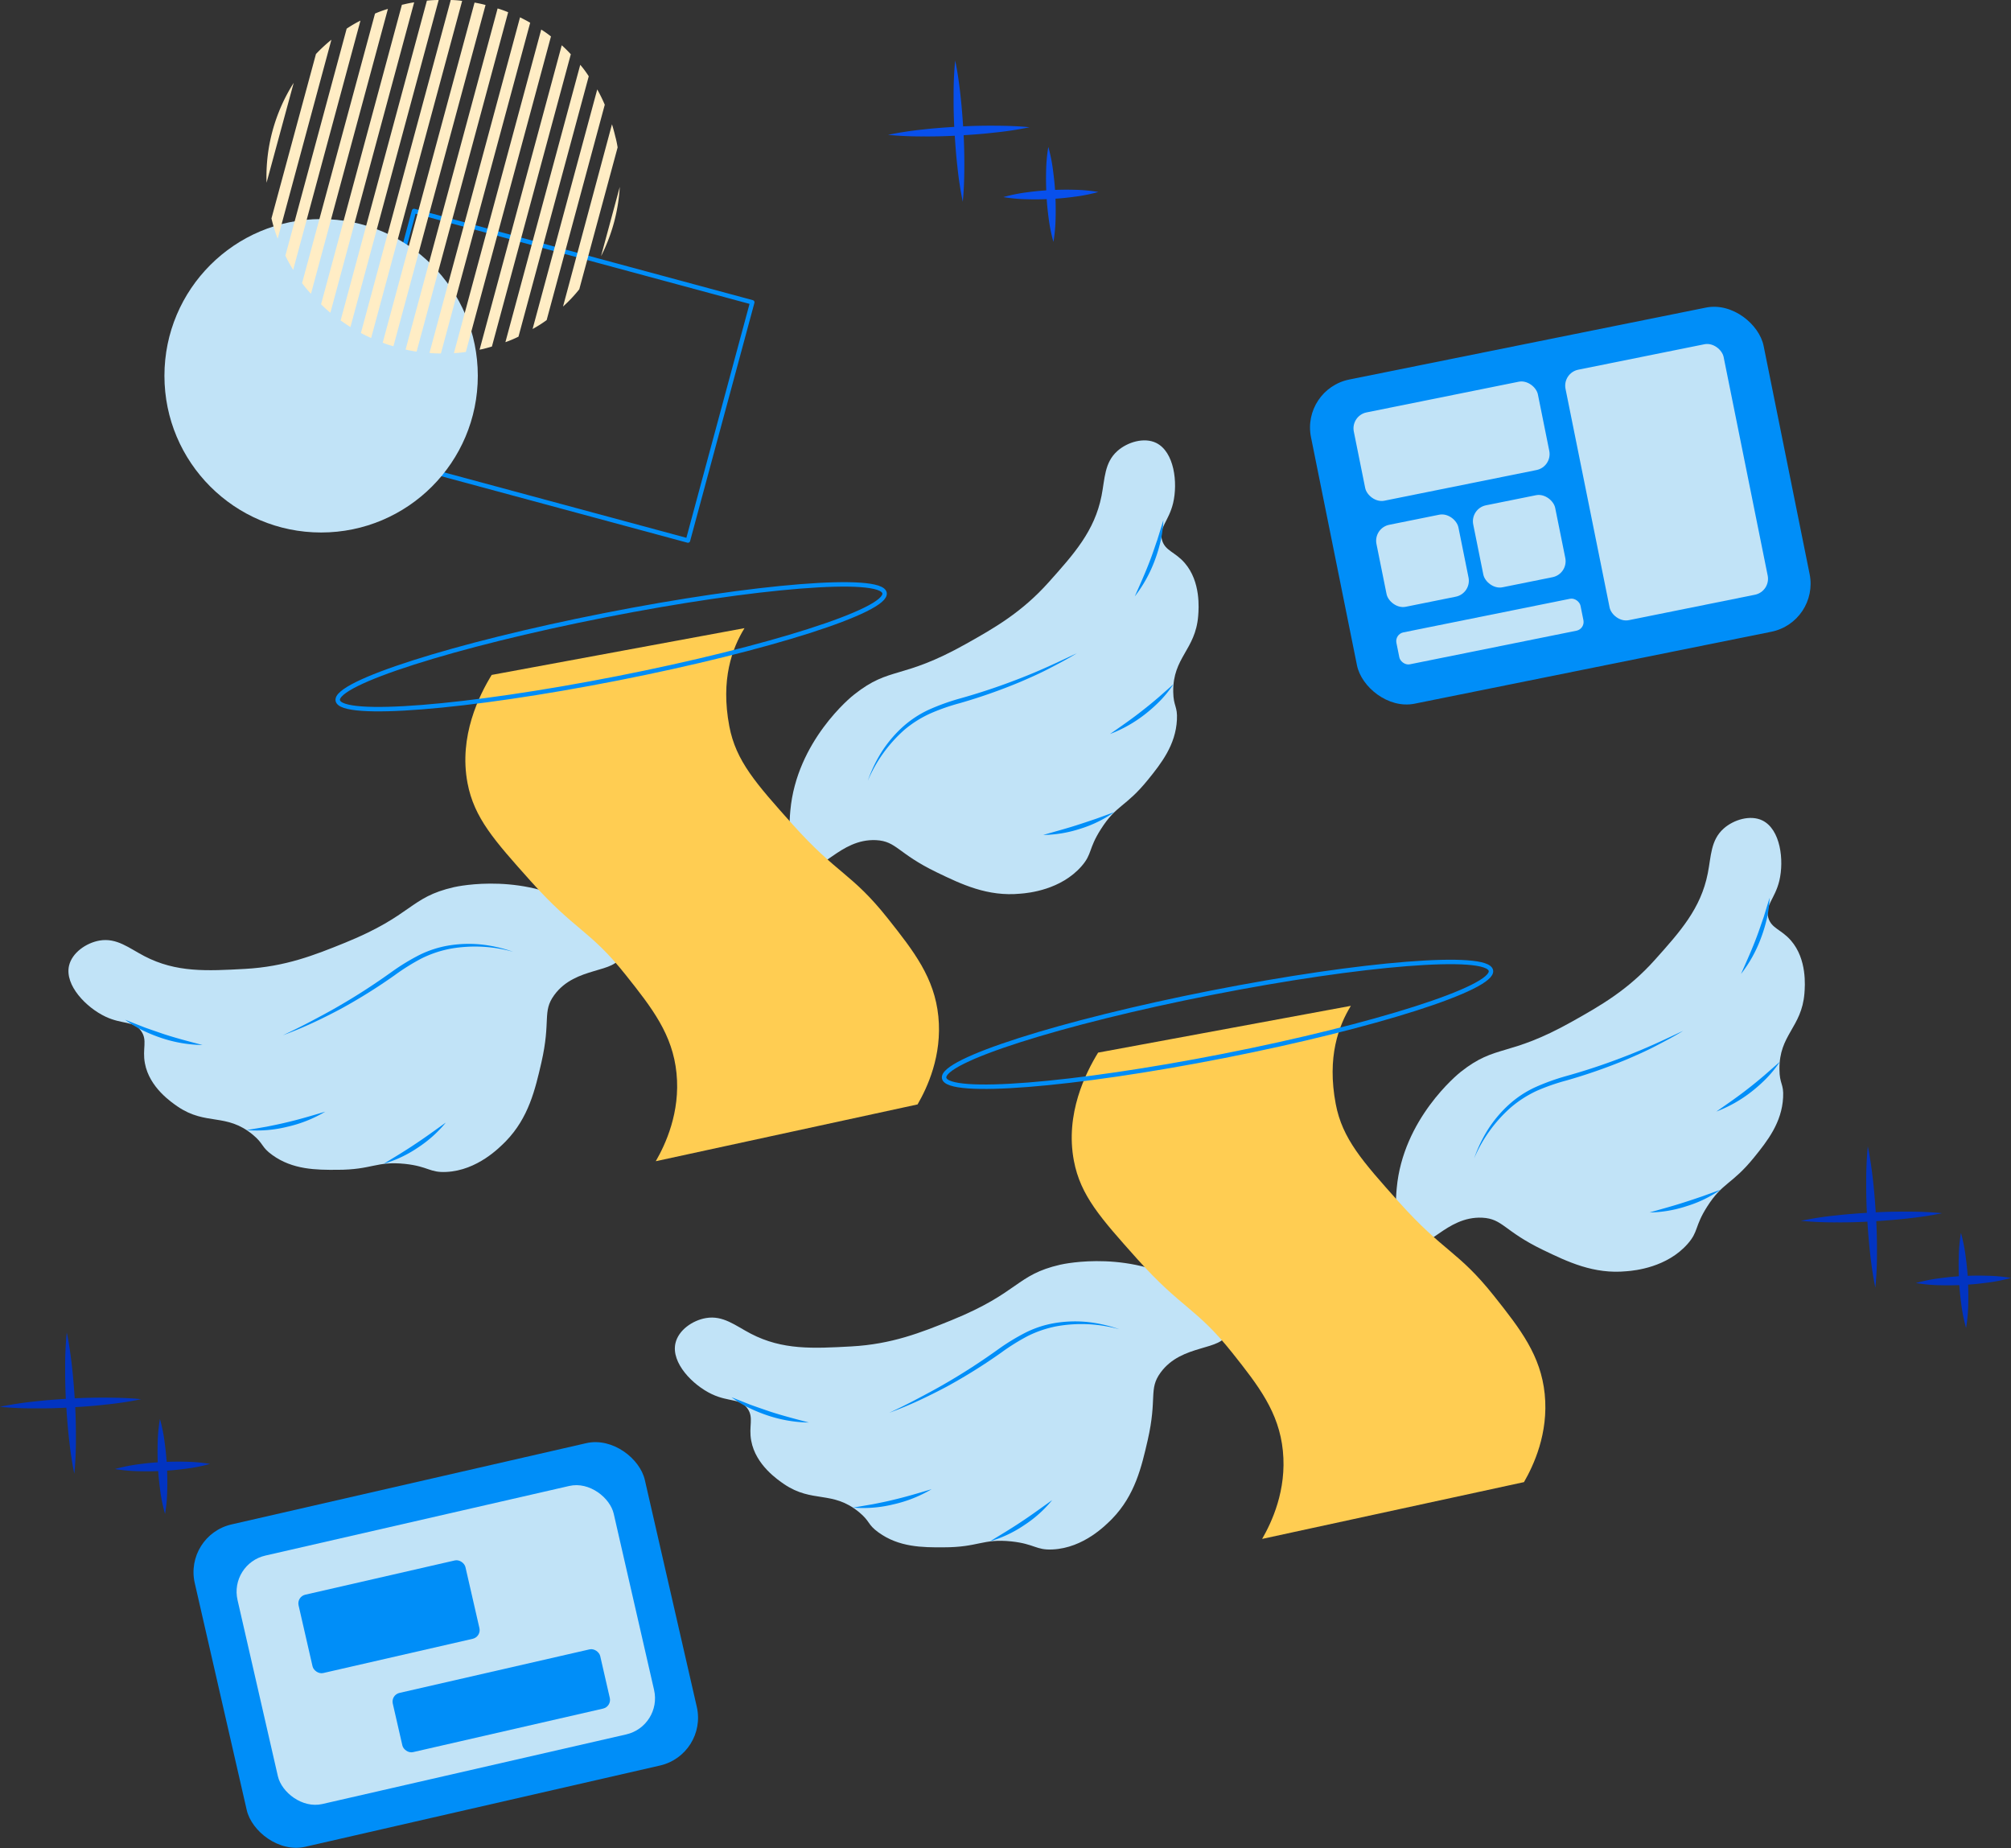 <svg xmlns="http://www.w3.org/2000/svg" viewBox="0 0 451.9 415.21"><rect x="0" y="0" width="451.9" height="415.21" fill="#333333" stroke="none"/><g data-name="Layer 2"><g data-name="Layer 1"><path fill="none" stroke="#008ef8" stroke-linecap="round" stroke-linejoin="round" d="M84.45 56.71h78.73v55.44H84.45z" transform="rotate(-164.89 123.814 84.427)"/><circle cx="72.16" cy="84.43" r="35.21" fill="#c1e3f7"/><rect width="103.76" height="74.3" x="48.29" y="332.44" fill="#008ef8" rx="11" transform="rotate(-12.9 100.167 369.577)"/><rect width="86.73" height="57.27" x="56.81" y="340.96" fill="#c1e3f7" rx="8.33" transform="rotate(-12.9 100.167 369.577)"/><rect width="38.47" height="18.06" x="68.18" y="354.22" fill="#008ef8" rx="2" transform="rotate(-12.9 87.4 363.251)"/><rect width="47.82" height="13.65" x="88.74" y="375.3" fill="#008ef8" rx="2" transform="rotate(-12.9 112.633 382.14)"/><rect width="103.76" height="74.3" x="298.74" y="76.48" fill="#008ef8" rx="11" transform="rotate(-11.4 350.499 113.605)"/><rect width="36.24" height="57.41" x="356.39" y="79.66" fill="#c1e3f7" rx="3.66" transform="rotate(-11.4 374.397 108.351)"/><rect width="42.2" height="20.24" x="305.08" y="89.03" fill="#c1e3f7" rx="3.66" transform="rotate(-11.4 326.091 99.128)"/><rect width="42.2" height="7.32" x="313.7" y="138.26" fill="#c1e3f7" rx="2" transform="rotate(-11.4 334.675 141.876)"/><rect width="18.79" height="18.79" x="310.26" y="116.61" fill="#c1e3f7" rx="3.66" transform="rotate(-11.4 319.564 125.999)"/><rect width="18.79" height="18.79" x="332" y="112.23" fill="#c1e3f7" rx="3.66" transform="rotate(-11.4 341.303 121.592)"/><path fill="#0850ec" d="M214.64 13.59c.55 2.62.91 5.25 1.2 7.88s.49 5.28.65 7.92.22 5.29.21 7.94-.08 5.31-.35 8a79.63 79.63 0 0 1-1.21-7.89c-.3-2.64-.49-5.28-.65-7.92s-.22-5.29-.2-7.94a78.83 78.83 0 0 1 .35-7.99Z"/><path fill="#0850ec" d="M231.35 28.59a75.92 75.92 0 0 1-7.89 1.2c-2.63.31-5.27.49-7.91.65s-5.29.23-8 .21a79 79 0 0 1-8-.35 78.74 78.74 0 0 1 7.89-1.21c2.63-.3 5.28-.48 7.92-.64s5.29-.22 7.94-.21 5.39.08 8.05.35ZM235.57 33a36.16 36.16 0 0 1 1.06 5.29c.24 1.78.42 3.55.51 5.33s.12 3.56.07 5.35a36.35 36.35 0 0 1-.49 5.38 36.2 36.2 0 0 1-1.07-5.29c-.24-1.78-.41-3.55-.5-5.33s-.12-3.57-.07-5.35a36.35 36.35 0 0 1 .49-5.38Z"/><path fill="#0850ec" d="M246.82 43.13a36.16 36.16 0 0 1-5.29 1.06c-1.78.25-3.55.42-5.33.51s-3.57.12-5.35.07a36.35 36.35 0 0 1-5.38-.49 37.57 37.57 0 0 1 5.29-1.07c1.77-.24 3.55-.41 5.33-.5s3.56-.12 5.35-.07a36.35 36.35 0 0 1 5.38.49Z"/><path fill="#0234c1" d="M15 299.37c.55 2.62.91 5.25 1.2 7.88s.49 5.28.65 7.92.22 5.29.21 7.94a79.17 79.17 0 0 1-.36 8c-.55-2.63-.91-5.26-1.2-7.89s-.49-5.28-.65-7.92-.22-5.29-.2-7.94a76 76 0 0 1 .35-7.99Z"/><path fill="#0234c1" d="M31.72 314.37a75.92 75.92 0 0 1-7.89 1.2c-2.63.31-5.27.49-7.92.65s-5.29.23-7.94.21a79 79 0 0 1-8-.35 78.74 78.74 0 0 1 7.89-1.21c2.63-.3 5.27-.48 7.92-.64s5.29-.22 7.94-.21 5.33.08 8 .35ZM35.94 318.81A36.16 36.16 0 0 1 37 324.1c.24 1.78.42 3.55.51 5.33s.12 3.56.07 5.35a36.35 36.35 0 0 1-.49 5.38 36.2 36.2 0 0 1-1.09-5.29c-.24-1.78-.42-3.55-.51-5.33s-.11-3.56-.06-5.35a36.35 36.35 0 0 1 .51-5.38Z"/><path fill="#0234c1" d="M47.19 328.91a36.56 36.56 0 0 1-5.3 1.06c-1.77.25-3.54.42-5.32.51s-3.57.12-5.36.07a36.6 36.6 0 0 1-5.38-.49 38 38 0 0 1 5.3-1.07c1.77-.24 3.55-.41 5.33-.5s3.56-.12 5.35-.07a36.35 36.35 0 0 1 5.38.49ZM419.72 257.57c.55 2.62.91 5.26 1.2 7.89s.49 5.28.65 7.92.22 5.29.21 7.94a78.84 78.84 0 0 1-.36 8c-.55-2.62-.91-5.25-1.2-7.88s-.49-5.28-.65-7.92-.22-5.29-.2-7.94a79 79 0 0 1 .35-8.01Z"/><path fill="#0234c1" d="M436.43 272.58c-2.62.55-5.25.91-7.89 1.2s-5.27.49-7.92.65-5.29.23-7.94.21a79 79 0 0 1-8-.35 78.74 78.74 0 0 1 7.89-1.21c2.63-.3 5.27-.48 7.92-.64s5.29-.23 7.94-.21a79 79 0 0 1 8 .35ZM440.65 277a36.56 36.56 0 0 1 1.06 5.3c.24 1.77.42 3.55.51 5.33s.12 3.56.07 5.35a36.35 36.35 0 0 1-.49 5.38 36.33 36.33 0 0 1-1.07-5.3c-.24-1.77-.42-3.54-.51-5.32s-.11-3.57-.06-5.35a36.61 36.61 0 0 1 .49-5.39Z"/><path fill="#0234c1" d="M451.9 287.12a36.29 36.29 0 0 1-5.3 1.06c-1.77.24-3.54.42-5.32.51s-3.57.12-5.35.07a36.61 36.61 0 0 1-5.39-.49 36.6 36.6 0 0 1 5.3-1.07c1.77-.24 3.55-.42 5.33-.51s3.56-.11 5.35-.06a36.35 36.35 0 0 1 5.38.49Z"/><path fill="#c1e3f7" d="M177.6 182.13c1.4-15.6 13.69-25.62 14.4-26.13 8.05-6.36 10.58-3.21 25-11.29 6.48-3.63 12.58-7.11 18.64-13.88 5.73-6.4 10.33-11.54 11.89-19.43.76-3.85.63-7.45 3.56-10.07 2.24-2 6-3.14 8.71-1.82 4.08 2 4.91 8.92 3.81 13.55-1 4.11-3.28 5.52-2.49 8.27.7 2.47 2.93 2.63 5.13 5.19 3.6 4.2 3.13 10.16 3 11.85-.61 7.69-5.71 9.29-5.61 17.07.05 3.33 1 3.18.83 6.29-.28 5.66-3.55 9.82-6.52 13.48-5 6.17-7.05 5.55-10.56 11.08-2.87 4.5-1.9 5.54-4.38 8.36-4.64 5.27-11.83 6-13.72 6.14-7.37.71-13.25-2.12-18.78-4.79-8.84-4.27-9-7-13.67-7.24-8.17-.37-12.44 7.93-16.41 6.06-3.8-1.82-3-10.82-2.83-12.69ZM131.41 204.45c-13-8.67-28.56-5.32-29.42-5.12-10 2.3-9.12 6.25-24.45 12.48-6.88 2.79-13.41 5.38-22.48 5.88-8.58.47-15.46.85-22.6-2.86-3.48-1.81-6.21-4.17-10.09-3.51-2.95.51-6.18 2.7-6.86 5.66-1 4.42 3.9 9.41 8.2 11.44 3.82 1.8 6.36.89 8 3.22 1.49 2.09.23 3.93.85 7.25 1 5.44 6 8.79 7.38 9.74 6.39 4.33 10.83 1.35 16.84 6.29 2.56 2.11 1.86 2.75 4.39 4.57 4.59 3.33 9.88 3.37 14.6 3.34 7.93 0 8.73-2 15.25-1.33 5.3.58 5.5 2 9.26 1.81 7-.33 12-5.51 13.37-6.88 5.16-5.31 6.61-11.67 8-17.66 2.19-9.56.15-11.43 2.89-15.19 4.81-6.61 14-4.76 15-9 .96-4.1-6.54-9.07-8.13-10.13Z"/><path fill="#008ef8" d="M195 175.44a31.81 31.81 0 0 1 3.08-6.45 28 28 0 0 1 4.61-5.52 23.57 23.57 0 0 1 6-4 49.8 49.8 0 0 1 6.76-2.46 141.2 141.2 0 0 0 13.49-4.49c2.21-.85 4.4-1.77 6.56-2.74s4.32-2 6.47-3c-2 1.23-4.14 2.35-6.26 3.45s-4.29 2.06-6.48 3a124.7 124.7 0 0 1-13.49 4.74 46.79 46.79 0 0 0-6.66 2.32 25.11 25.11 0 0 0-5.88 3.71 31.8 31.8 0 0 0-8.2 11.44ZM255 134c1.25-2.82 2.5-5.59 3.56-8.43.54-1.42 1-2.86 1.51-4.3l1.35-4.39a26.33 26.33 0 0 1-.59 4.59 34 34 0 0 1-1.34 4.45A30.59 30.59 0 0 1 255 134ZM249.43 164.92c2.51-1.75 5-3.46 7.35-5.33 1.19-.92 2.35-1.88 3.5-2.86l3.41-3a26.11 26.11 0 0 1-2.87 3.59 34.33 34.33 0 0 1-3.42 3.08 30.16 30.16 0 0 1-7.97 4.52ZM234.42 187.6c2.71-.79 5.39-1.49 8-2.35 1.33-.42 2.63-.87 4-1.33l3.95-1.44a27.12 27.12 0 0 1-7.6 3.72 28.09 28.09 0 0 1-8.35 1.4ZM115.31 213.85a31.7 31.7 0 0 0-14-.71 25.19 25.19 0 0 0-6.62 2.22 48.58 48.58 0 0 0-6 3.75 123 123 0 0 1-12.13 7.57c-2.1 1.12-4.23 2.19-6.4 3.19s-4.36 1.91-6.59 2.73c2.14-1 4.28-2.06 6.38-3.17s4.19-2.22 6.24-3.42c4.11-2.37 8.07-4.95 11.93-7.72a48.46 48.46 0 0 1 6.15-3.74 23.54 23.54 0 0 1 6.89-2.17 27.93 27.93 0 0 1 7.19-.15 31.73 31.73 0 0 1 6.96 1.62ZM28.11 229.11l4.28 1.69c1.42.52 2.85 1 4.3 1.5 2.88.95 5.82 1.7 8.81 2.49a30.45 30.45 0 0 1-9.12-1.54 34.83 34.83 0 0 1-4.3-1.74 26.69 26.69 0 0 1-3.97-2.4ZM55.43 253.91l4.49-.77c1.48-.3 2.95-.59 4.42-.95 2.93-.68 5.81-1.55 8.75-2.42a29.37 29.37 0 0 1-8.52 3.39 28.46 28.46 0 0 1-9.14.75ZM86.23 261.47l3.59-2.19c1.18-.74 2.35-1.47 3.5-2.25 2.32-1.53 4.55-3.17 6.86-4.81a27.73 27.73 0 0 1-6.3 5.64 27.23 27.23 0 0 1-7.65 3.61Z"/><path fill="#ffcd52" d="M206.19 248.14c2.14-3.7 5.57-10.93 4.67-19.79-.88-8.65-5.44-14.54-11.36-22-8.15-10.25-11.3-9.83-21.43-21.16-8.19-9.16-12.69-14.19-14.18-22-2-10.57.65-17.56 3.41-22.06l-56.81 10.51c-2.76 4.5-7.44 13.74-5.43 24.31 1.49 7.82 6 12.85 14.18 22 10.13 11.33 13.27 10.91 21.42 21.16 5.93 7.45 10.49 13.34 11.36 22 .9 8.86-2.53 16.1-4.66 19.79Z"/><ellipse cx="137.34" cy="145.31" fill="none" stroke="#008ef8" stroke-linecap="round" stroke-linejoin="round" rx="62.61" ry="7.23" transform="rotate(-11.13 137.366 145.329)"/><path fill="#c1e3f7" d="M313.86 267c1.39-15.6 13.69-25.62 14.38-26.17 8.05-6.36 10.59-3.21 25-11.29 6.48-3.63 12.57-7.11 18.63-13.88 5.73-6.4 10.33-11.54 11.89-19.43.77-3.85.63-7.45 3.57-10.07 2.24-2 6-3.14 8.7-1.82 4.08 2 4.91 8.92 3.81 13.55-1 4.11-3.28 5.52-2.49 8.27.7 2.47 2.93 2.63 5.13 5.19 3.61 4.2 3.13 10.16 3 11.85-.62 7.69-5.72 9.29-5.61 17.07 0 3.33 1 3.18.82 6.29-.28 5.66-3.55 9.82-6.52 13.48-5 6.17-7.05 5.55-10.56 11.08-2.86 4.5-1.89 5.54-4.38 8.36-4.64 5.27-11.83 6-13.72 6.14-7.37.71-13.24-2.12-18.78-4.79-8.84-4.27-9-7-13.67-7.24-8.17-.37-12.43 7.93-16.41 6.06-3.76-1.83-2.96-10.79-2.79-12.65ZM267.67 289.27c-13.05-8.67-28.55-5.32-29.42-5.12-10 2.3-9.12 6.25-24.45 12.48-6.88 2.79-13.41 5.38-22.48 5.88-8.58.47-15.46.85-22.6-2.86-3.48-1.81-6.21-4.17-10.08-3.51-3 .51-6.19 2.7-6.86 5.66-1 4.42 3.89 9.41 8.19 11.44 3.82 1.8 6.36.89 8 3.22 1.48 2.09.22 3.93.84 7.25 1 5.44 6 8.79 7.38 9.74 6.39 4.33 10.83 1.35 16.84 6.29 2.56 2.11 1.86 2.75 4.39 4.57 4.6 3.33 9.88 3.37 14.6 3.34 7.93 0 8.74-2 15.25-1.33 5.3.58 5.51 2 9.26 1.81 7-.33 12-5.51 13.37-6.88 5.16-5.31 6.62-11.67 8-17.66 2.19-9.56.15-11.43 2.89-15.19 4.81-6.61 14-4.76 15-9 .98-4.1-6.52-9.08-8.12-10.13Z"/><path fill="#008ef8" d="M331.26 260.26a31.81 31.81 0 0 1 3.08-6.45 27.7 27.7 0 0 1 4.62-5.52 23.34 23.34 0 0 1 6-4 49.8 49.8 0 0 1 6.76-2.46 141.2 141.2 0 0 0 13.49-4.49c2.21-.85 4.4-1.77 6.57-2.74s4.32-2 6.46-3c-2 1.23-4.14 2.35-6.25 3.45s-4.3 2.06-6.49 3a124.7 124.7 0 0 1-13.5 4.71 46.79 46.79 0 0 0-6.66 2.32 25.53 25.53 0 0 0-5.88 3.78 31.92 31.92 0 0 0-8.2 11.4ZM391.23 218.83c1.25-2.82 2.5-5.59 3.56-8.43.54-1.42 1-2.86 1.52-4.3l1.34-4.39a25.41 25.41 0 0 1-.59 4.59 34 34 0 0 1-1.34 4.45 30 30 0 0 1-4.49 8.08ZM385.69 249.74c2.51-1.75 5-3.46 7.36-5.33 1.19-.92 2.34-1.88 3.49-2.86l3.42-3a25.45 25.45 0 0 1-2.88 3.59 33.26 33.26 0 0 1-3.42 3.08 30.16 30.16 0 0 1-7.97 4.52ZM370.68 272.42c2.72-.79 5.39-1.49 8-2.35 1.33-.42 2.64-.87 4-1.33l3.95-1.44A27.06 27.06 0 0 1 379 271a28.21 28.21 0 0 1-8.32 1.42ZM251.57 298.67a31.7 31.7 0 0 0-14-.71 25.19 25.19 0 0 0-6.62 2.22 48.13 48.13 0 0 0-6 3.75 124.07 124.07 0 0 1-12.12 7.57c-2.11 1.12-4.24 2.19-6.4 3.19s-4.37 1.91-6.6 2.73c2.14-1 4.29-2.06 6.38-3.17s4.19-2.22 6.24-3.42c4.11-2.37 8.07-4.95 11.93-7.72a48.46 48.46 0 0 1 6.15-3.74 23.25 23.25 0 0 1 6.89-2.17 27.94 27.94 0 0 1 7.19-.15 31.73 31.73 0 0 1 6.96 1.62ZM164.38 313.93l4.27 1.69c1.43.52 2.85 1 4.3 1.5 2.89.95 5.82 1.7 8.81 2.49a30.5 30.5 0 0 1-9.12-1.54 34.83 34.83 0 0 1-4.3-1.74 26.09 26.09 0 0 1-3.96-2.4ZM191.69 338.73l4.49-.77c1.48-.3 3-.59 4.42-.95 2.94-.68 5.81-1.55 8.75-2.42a29.37 29.37 0 0 1-8.52 3.39 28.43 28.43 0 0 1-9.14.75ZM222.49 346.29l3.59-2.19c1.18-.74 2.36-1.47 3.51-2.25 2.32-1.53 4.54-3.17 6.85-4.81a27.52 27.52 0 0 1-6.3 5.64 27.23 27.23 0 0 1-7.65 3.61Z"/><path fill="#ffcd52" d="M342.46 333c2.13-3.7 5.56-10.93 4.66-19.79-.88-8.65-5.43-14.54-11.36-22-8.15-10.25-11.29-9.83-21.43-21.16-8.19-9.16-12.68-14.19-14.17-22-2-10.57.64-17.56 3.4-22.06l-56.8 10.51c-2.76 4.5-7.45 13.74-5.44 24.31 1.49 7.82 6 12.85 14.18 22 10.13 11.33 13.27 10.91 21.43 21.16 5.92 7.45 10.48 13.34 11.35 22 .9 8.86-2.53 16.1-4.66 19.79Z"/><ellipse cx="273.6" cy="230.13" fill="none" stroke="#008ef8" stroke-linecap="round" stroke-linejoin="round" rx="62.61" ry="7.23" transform="rotate(-11.13 273.686 230.152)"/><path fill="#ffedc5" d="M74.47 8.93 62.4 53.63a35.78 35.78 0 0 1-1.4-4.55l10-36.94a34.29 34.29 0 0 1 3.47-3.21ZM66 18.61l-6.1 22.44A39.3 39.3 0 0 1 66 18.61ZM81 4.63l-15.12 56c-.63-1-1.23-2.11-1.75-3.19l13.77-51A27.45 27.45 0 0 1 81 4.63ZM87.17 2 69.88 66a24.3 24.3 0 0 1-2-2.39L84.27 3.05A24.73 24.73 0 0 1 87.17 2ZM93.07.52 74.24 70.26a24.88 24.88 0 0 1-2.09-1.9L90.31 1.08A3.15 3.15 0 0 1 90.7 1c.78-.2 1.58-.35 2.37-.48ZM98.58 0 78.75 73.48c-.77-.47-1.5-1-2.21-1.48L95.93.15A23.67 23.67 0 0 1 98.58 0ZM103.85.2 83.4 75.94c-.79-.35-1.55-.71-2.3-1.12L101.29 0a19.77 19.77 0 0 1 2.56.2ZM109.11 1.12l-20.7 76.67A20.33 20.33 0 0 1 86 77L106.64.58c.82.15 1.66.32 2.47.54ZM114.19 2.75 93.62 79c-.83-.12-1.65-.27-2.48-.46L111.82 1.9a22.94 22.94 0 0 1 2.37.85ZM119.14 5.11l-20.06 74.3c-.86 0-1.73 0-2.57-.12l20.35-75.4c.76.39 1.54.78 2.28 1.22ZM123.81 8.19l-19.13 70.88a22.12 22.12 0 0 1-2.68.27l19.62-72.7a22.21 22.21 0 0 1 2.19 1.55ZM128.27 12.19l-17.73 65.67c-.69.21-1.36.39-2 .55l-.77.16 18.46-68.4a28.09 28.09 0 0 1 2.04 2.02ZM132.3 17.14l-15.79 58.5a26.13 26.13 0 0 1-2.94 1.24l16.82-62.32a22.35 22.35 0 0 1 1.91 2.58ZM135.9 23.53l-13.06 48.39a28.37 28.37 0 0 1-3.16 2l14.53-53.83a35.84 35.84 0 0 1 1.69 3.44ZM138.79 33.11 130.17 65a31.7 31.7 0 0 1-3.65 3.87l11-40.95c.28.91.54 1.87.76 2.81.23.81.38 1.61.51 2.38ZM135.06 57.56 139.27 42a39.29 39.29 0 0 1-4.21 15.56Z"/></g></g></svg>